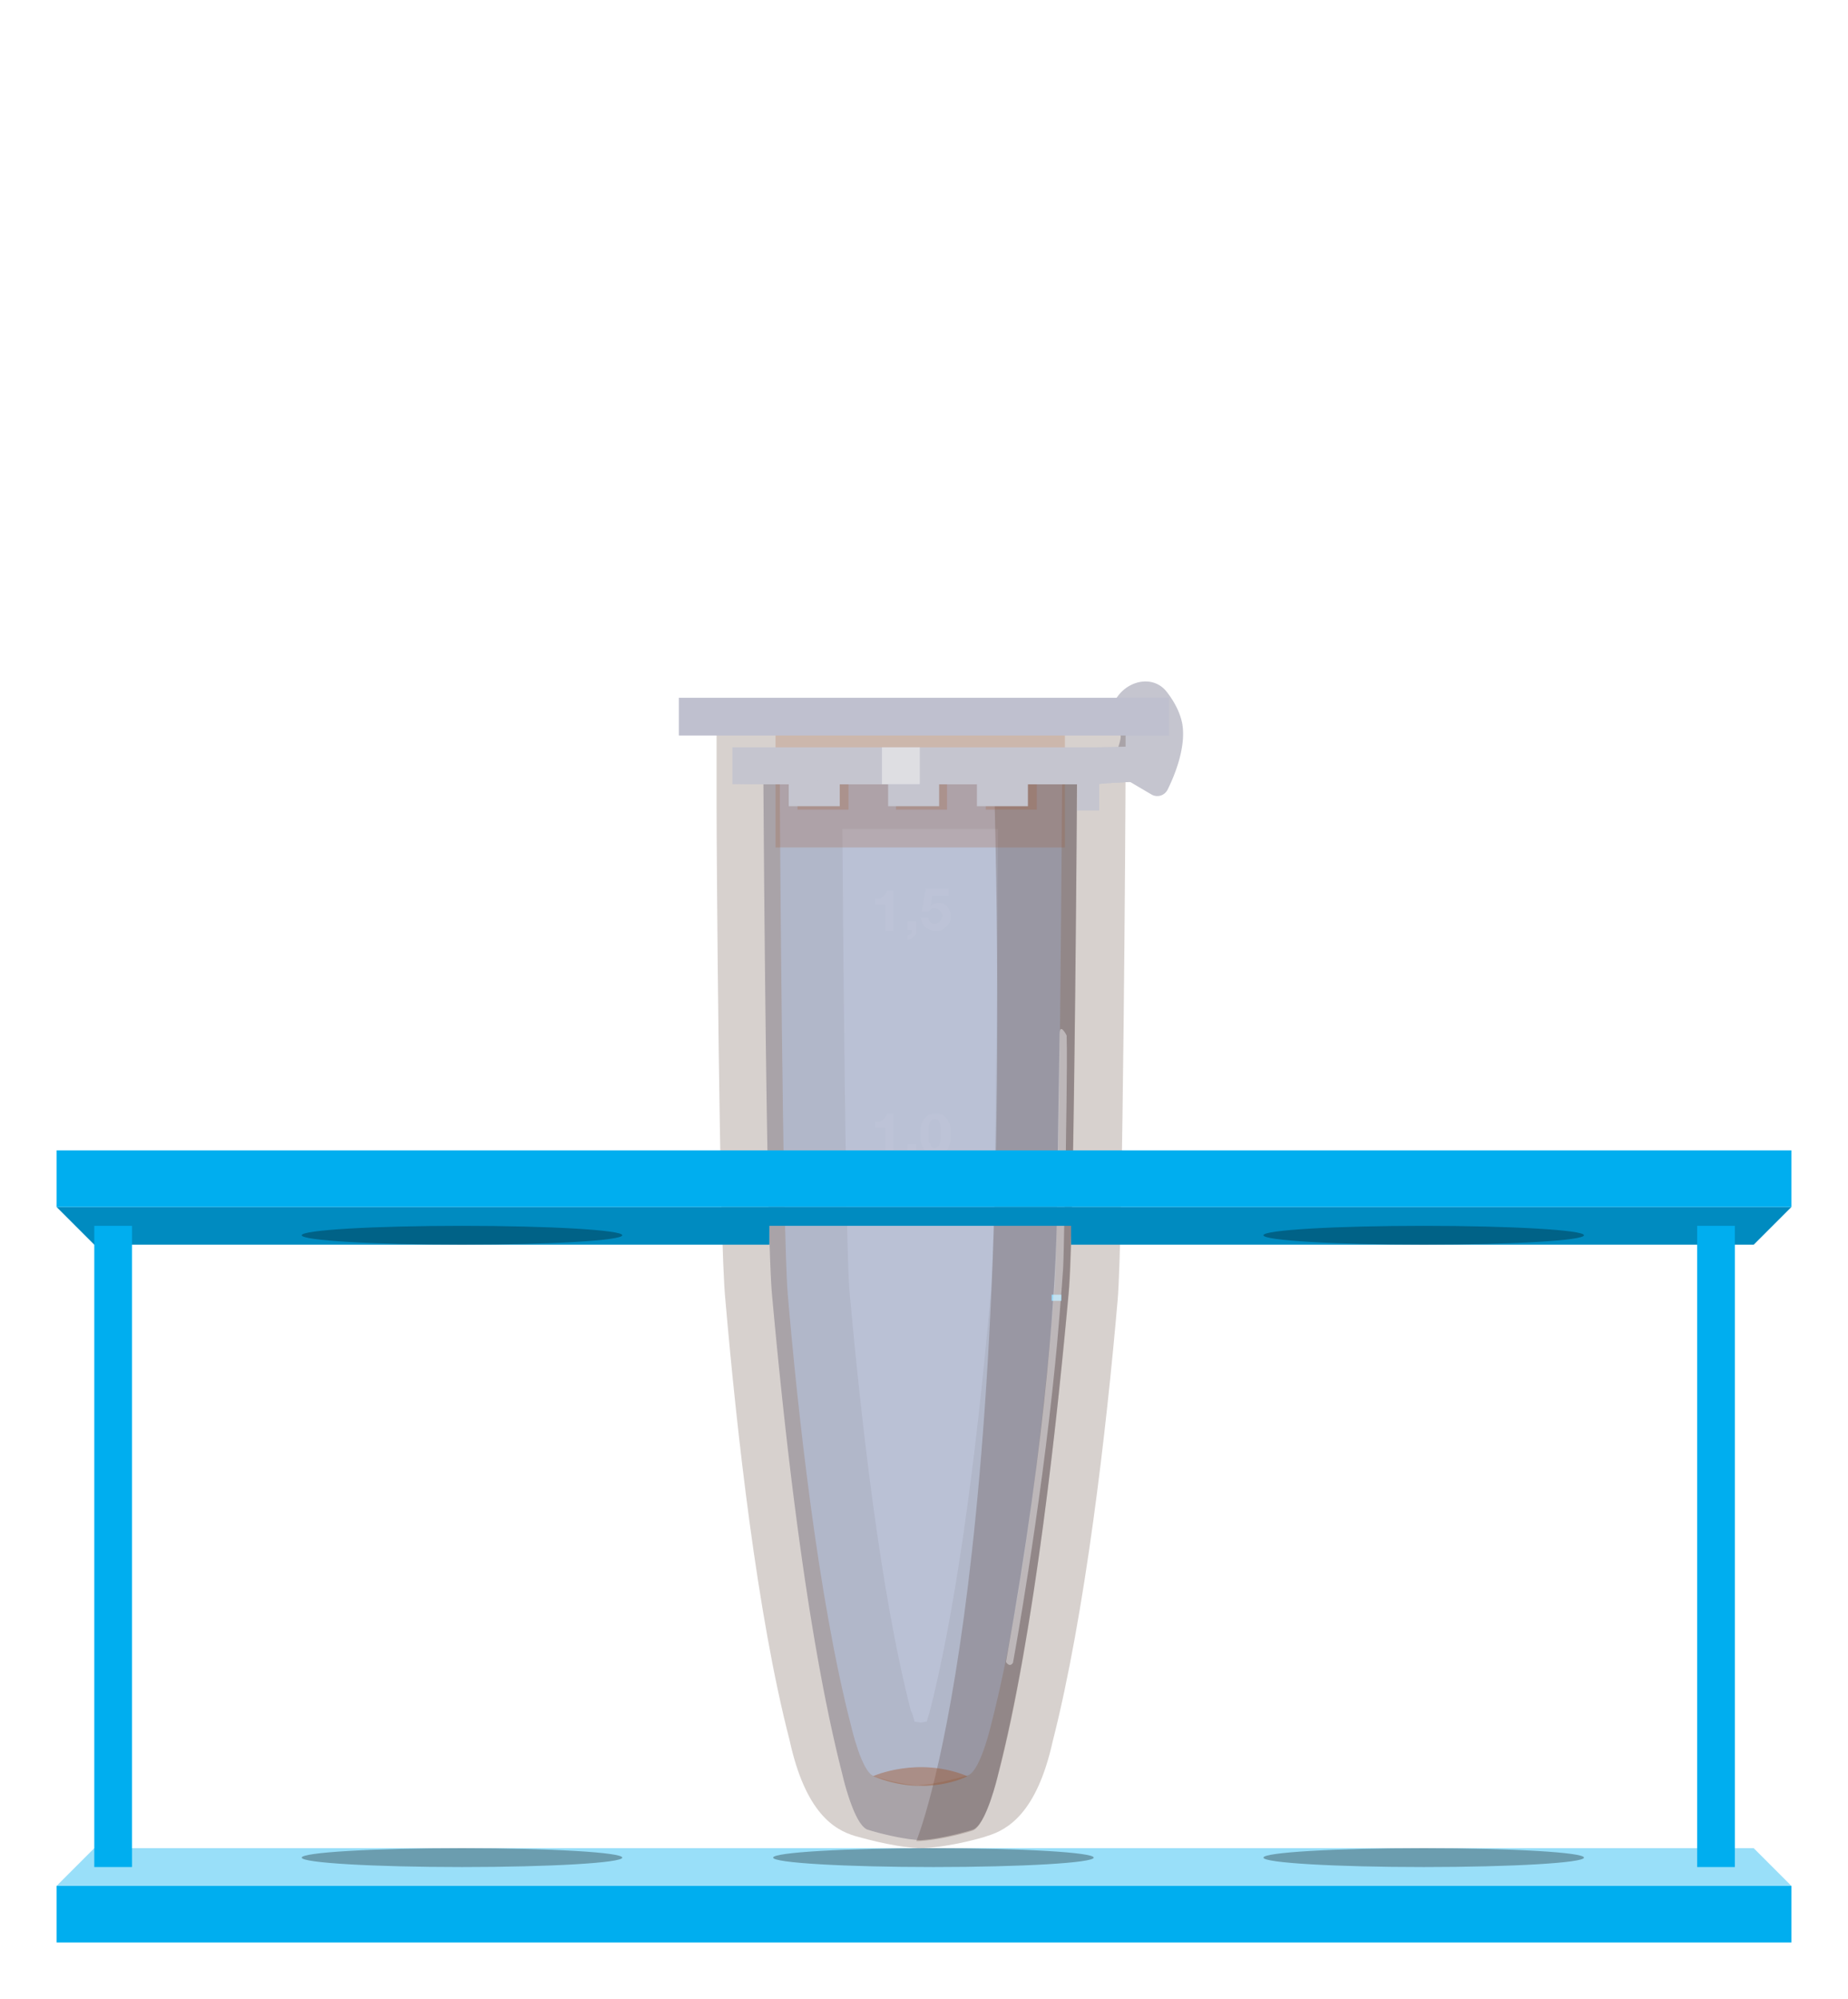 <svg xmlns="http://www.w3.org/2000/svg" width="98" height="106" fill="none" viewBox="0 0 98 106">
    <g filter="url(#a)">
        <path fill="#C5C5CF" d="M61.916 39.874a.609.609 0 0 1-.853.254l-2.295-1.35c.394-.69.684-1.483.663-1.754-.063-.187-.564-.749-.96-.998l.8-1.102c.649-.892 1.93-1.106 2.606-.234.38.49.71 1.078.825 1.72.19 1.188-.37 2.629-.785 3.464zM49.01 95.58c-.887 0-2.24-.326-2.986-.558-.746-.233-1.353-2.935-1.353-2.935-1.959-7.64-3.125-18.775-3.731-25.437-.327-3.54-.467-28.838-.467-28.838H57.126s-.14 25.297-.467 28.838c-.606 6.662-1.773 17.796-3.732 25.437 0 0-.606 2.702-1.352 2.935-.747.232-2.1.559-2.986.559"/>
        <path fill="#3A190E" d="M49.008 96h-.326c-1.493-.093-3.172-.606-3.359-.652-1.073-.326-2.612-1.212-3.452-5.078-1.725-6.662-2.798-16.352-3.404-23.34C38.14 63.715 38 43.077 38 40.747v-5.543h21.69v3.354c0 2.562-.14 25.11-.42 28.372-.606 6.988-1.726 16.678-3.452 23.433-.84 3.773-2.378 4.659-3.451 4.985-.233.093-1.866.559-3.359.652zm-.513-6.709c.14 0 .233.047.327.047.093 0 .233-.047.326-.047.047-.186.093-.326.14-.465 1.306-5.078 2.426-12.812 3.265-22.409.187-2.003.327-14.675.373-24.458H44.67c.047 6.988.187 22.082.373 24.458.607 6.709 1.633 16.026 3.266 22.315.093.14.14.373.186.56z" opacity=".2"/>
        <path fill="#B5BFD8" d="M49.007 92.692c-.793 0-2.006-.28-2.659-.512-.653-.187-1.213-2.656-1.213-2.656-1.772-6.848-2.845-16.864-3.358-22.874-.28-3.215-.42-25.949-.42-25.949v-2.19H56.33s-.14 24.924-.42 28.092c-.513 6.01-1.585 16.026-3.358 22.875 0 0-.56 2.422-1.213 2.655-.653.187-1.866.513-2.658.513" opacity=".7"/>
        <path fill="#3A190E" d="M52.601 37.813h4.525s-.14 25.017-.42 28.418c-.56 6.336-1.866 18.635-3.778 25.902 0 0-.653 2.702-1.353 2.935-.7.233-2.146.56-2.985.56 0 0 5.364-12.672 4.105-57.023" opacity=".2"/>
        <path fill="#A15124" d="M46.303 92.18s2.38-1.072 4.991 0c.047 0-2.192 1.164-4.99 0z" opacity=".4"/>
        <path fill="#9CDAF7" d="M56.283 66.65h-.513v.326h.513v-.326z"/>
        <path d="M62.346 14.74h9.516v15.541h-9.516zM70.406 12.392h2.687v1.565h-2.687z"/>
        <path fill="#C5C5CF" d="M58.29 39.49h-1.166v1.49h1.166v-1.49z"/>
        <path fill="#A15124" d="M56.472 36.275H41.126v6.662h15.346v-6.662z" opacity=".2"/>
        <path fill="#C5C5CF" d="M62.07 38.977s-.56.42-1.82.466c-.933.047-1.726.093-2.1.14H38.84v-1.957h19.31l2.053-.046c0 .046 1.353-.14 1.866 1.397z"/>
        <path fill="#A15124" d="M44.998 39.583h-2.706v1.35h2.706v-1.35zM50.221 39.583h-2.705v1.35h2.705v-1.35zM54.98 39.583h-2.705v1.35h2.706v-1.35z" opacity=".2"/>
        <path fill="#C5C5CF" d="M44.532 39.583h-2.705v1.165h2.705v-1.165zM49.802 39.583h-2.705v1.165h2.705v-1.165zM54.51 39.583h-2.704v1.165h2.705v-1.165zM60.203 37.626s1.353-.186 1.866 1.351c0 0-.56.42-1.819.466-.933.047-1.726.093-2.1.14H38.84s19.777-.466 21.363-1.957z"/>
        <path fill="#E8E8EA" d="M48.777 37.626H46.77v1.957h2.006v-1.957z" opacity=".7"/>
        <path fill="#E8E8EA" d="M56.564 52.907s-.373-.746-.373-.047c-.046 2.842-.093 5.637-.14 9.504-.046 3.354-.466 11.367-2.705 23.76 0 0 .187.326.373.046 0 0 1.446-7.873 2.239-15.886.093-.792.373-4.24.42-5.032.047-.792.093-4.938.14-5.776 0-.886.093-5.032.046-6.57z" opacity=".5"/>
        <g opacity=".2">
            <path fill="#fff" d="M46.956 47.364v-1.398h-.56v-.326h.233c.094 0 .14-.047.187-.093l.14-.14c.047-.046.047-.14.093-.186h.327v2.143h-.42zM48.589 46.897v.466c0 .047 0 .14-.047.187-.047.046-.047.093-.093.14-.047.046-.093.092-.14.092-.047.047-.14.047-.187.047v-.233c.047 0 .047 0 .093-.046.047 0 .047-.047.094-.047 0-.047.047-.047.047-.093v-.093h-.234v-.466h.467v.046zM49.428 45.546l-.093.513c.047-.047.14-.094.187-.14.047 0 .14-.047.233-.047s.187 0 .28.047c.093.046.14.093.187.14.046.046.093.14.14.233a.59.59 0 0 1 .046.279c0 .093 0 .233-.047.326-.046.093-.093.187-.186.233a.818.818 0 0 1-.233.186c-.094.047-.187.047-.327.047-.093 0-.187 0-.28-.047-.093-.046-.186-.093-.233-.14-.093-.046-.14-.14-.187-.232-.046-.093-.046-.187-.093-.28h.42c0 .093.047.187.093.233.047.047.14.093.233.093.047 0 .094 0 .14-.046.047-.047.094-.047.14-.093.047-.047.047-.094.094-.14 0-.047.046-.093.046-.14 0-.047 0-.093-.046-.14 0-.046-.047-.093-.094-.14-.046-.046-.093-.046-.14-.093-.046 0-.093-.046-.14-.046-.093 0-.14 0-.186.046l-.14.14h-.373l.233-1.211h1.213v.372h-.886v.047z" opacity=".2"/>
        </g>
        <g opacity=".2">
            <path fill="#fff" d="M46.956 59.196v-1.398h-.56v-.326h.233c.094 0 .14-.046.187-.093l.14-.14c.047-.046.047-.14.093-.186h.327v2.143h-.42zM48.59 58.73v.466c0 .047 0 .14-.047.186-.047.047-.047.094-.093.14-.047.047-.094.093-.14.093-.047.047-.14.047-.187.047v-.233c.047 0 .047 0 .093-.047.047 0 .047-.046.094-.046 0-.047.046-.047.046-.093v-.093h-.233v-.466h.467v.046zM48.868 57.612c.047-.14.093-.28.187-.326.093-.093.14-.14.233-.187.093-.046.187-.046.326-.046.094 0 .234 0 .327.047.093.046.186.093.233.186a.75.75 0 0 1 .187.326c.046.14.046.326.046.512 0 .233 0 .42-.046.56-.047.14-.093.279-.187.326a.82.82 0 0 1-.233.186c-.093.047-.187.047-.327.047-.093 0-.186 0-.326-.047-.093-.047-.187-.093-.233-.186a.752.752 0 0 1-.187-.326c-.047-.14-.047-.327-.047-.56 0-.233 0-.372.047-.512zm.373.745c0 .093 0 .187.047.233.047.047.047.14.093.187.047.046.093.093.187.093.093 0 .14-.047.186-.093a.353.353 0 0 0 .094-.187c0-.046.046-.186.046-.233v-.233-.14-.186c0-.046 0-.093-.046-.186 0-.047-.047-.093-.047-.14-.047-.046-.047-.093-.093-.093-.047-.047-.094-.047-.14-.047-.047 0-.093 0-.14.047-.047.047-.093.047-.093.093-.047.047-.047.093-.047.14 0 .046-.047.093-.047.186v.559z" opacity=".2"/>
        </g>
        <path fill="#00AEEF" d="M3 98h92v3H3z"/>
        <path fill="#99DFF9" d="M5 96h88l2 2H3l2-2z"/>
        <path fill="#008BC0" d="M93 64H56.8v-1h-16v1H5l-2-2h92l-2 2z"/>
        <path fill="#00AEEF" d="M3 59h92v3H3zM5 63h2v34H5zM90 63h2v34h-2z"/>
        <ellipse cx="49.5" cy="96.5" fill="#000" fill-opacity=".3" rx="8.5" ry=".5"/>
        <ellipse cx="75.5" cy="96.5" fill="#000" fill-opacity=".3" rx="8.5" ry=".5"/>
        <ellipse cx="24.5" cy="96.5" fill="#000" fill-opacity=".3" rx="8.5" ry=".5"/>
        <ellipse cx="24.5" cy="63.5" fill="#000" fill-opacity=".3" rx="8.5" ry=".5"/>
        <ellipse cx="75.5" cy="63.5" fill="#000" fill-opacity=".3" rx="8.5" ry=".5"/>
        <path fill="#BFC0CF" d="M36 35h26v2H36z"/>
    </g>
    <defs>
        <filter id="a" width="98" height="107" x="0" y="-1" color-interpolation-filters="sRGB" filterUnits="userSpaceOnUse">
            <feFlood flood-opacity="0" result="BackgroundImageFix"/>
            <feColorMatrix in="SourceAlpha" values="0 0 0 0 0 0 0 0 0 0 0 0 0 0 0 0 0 0 127 0"/>
            <feOffset dy="2"/>
            <feGaussianBlur stdDeviation="1.5"/>
            <feColorMatrix values="0 0 0 0 0 0 0 0 0 0 0 0 0 0 0 0 0 0 0.1 0"/>
            <feBlend in2="BackgroundImageFix" result="effect1_dropShadow"/>
            <feBlend in="SourceGraphic" in2="effect1_dropShadow" result="shape"/>
        </filter>
    </defs>
</svg>
